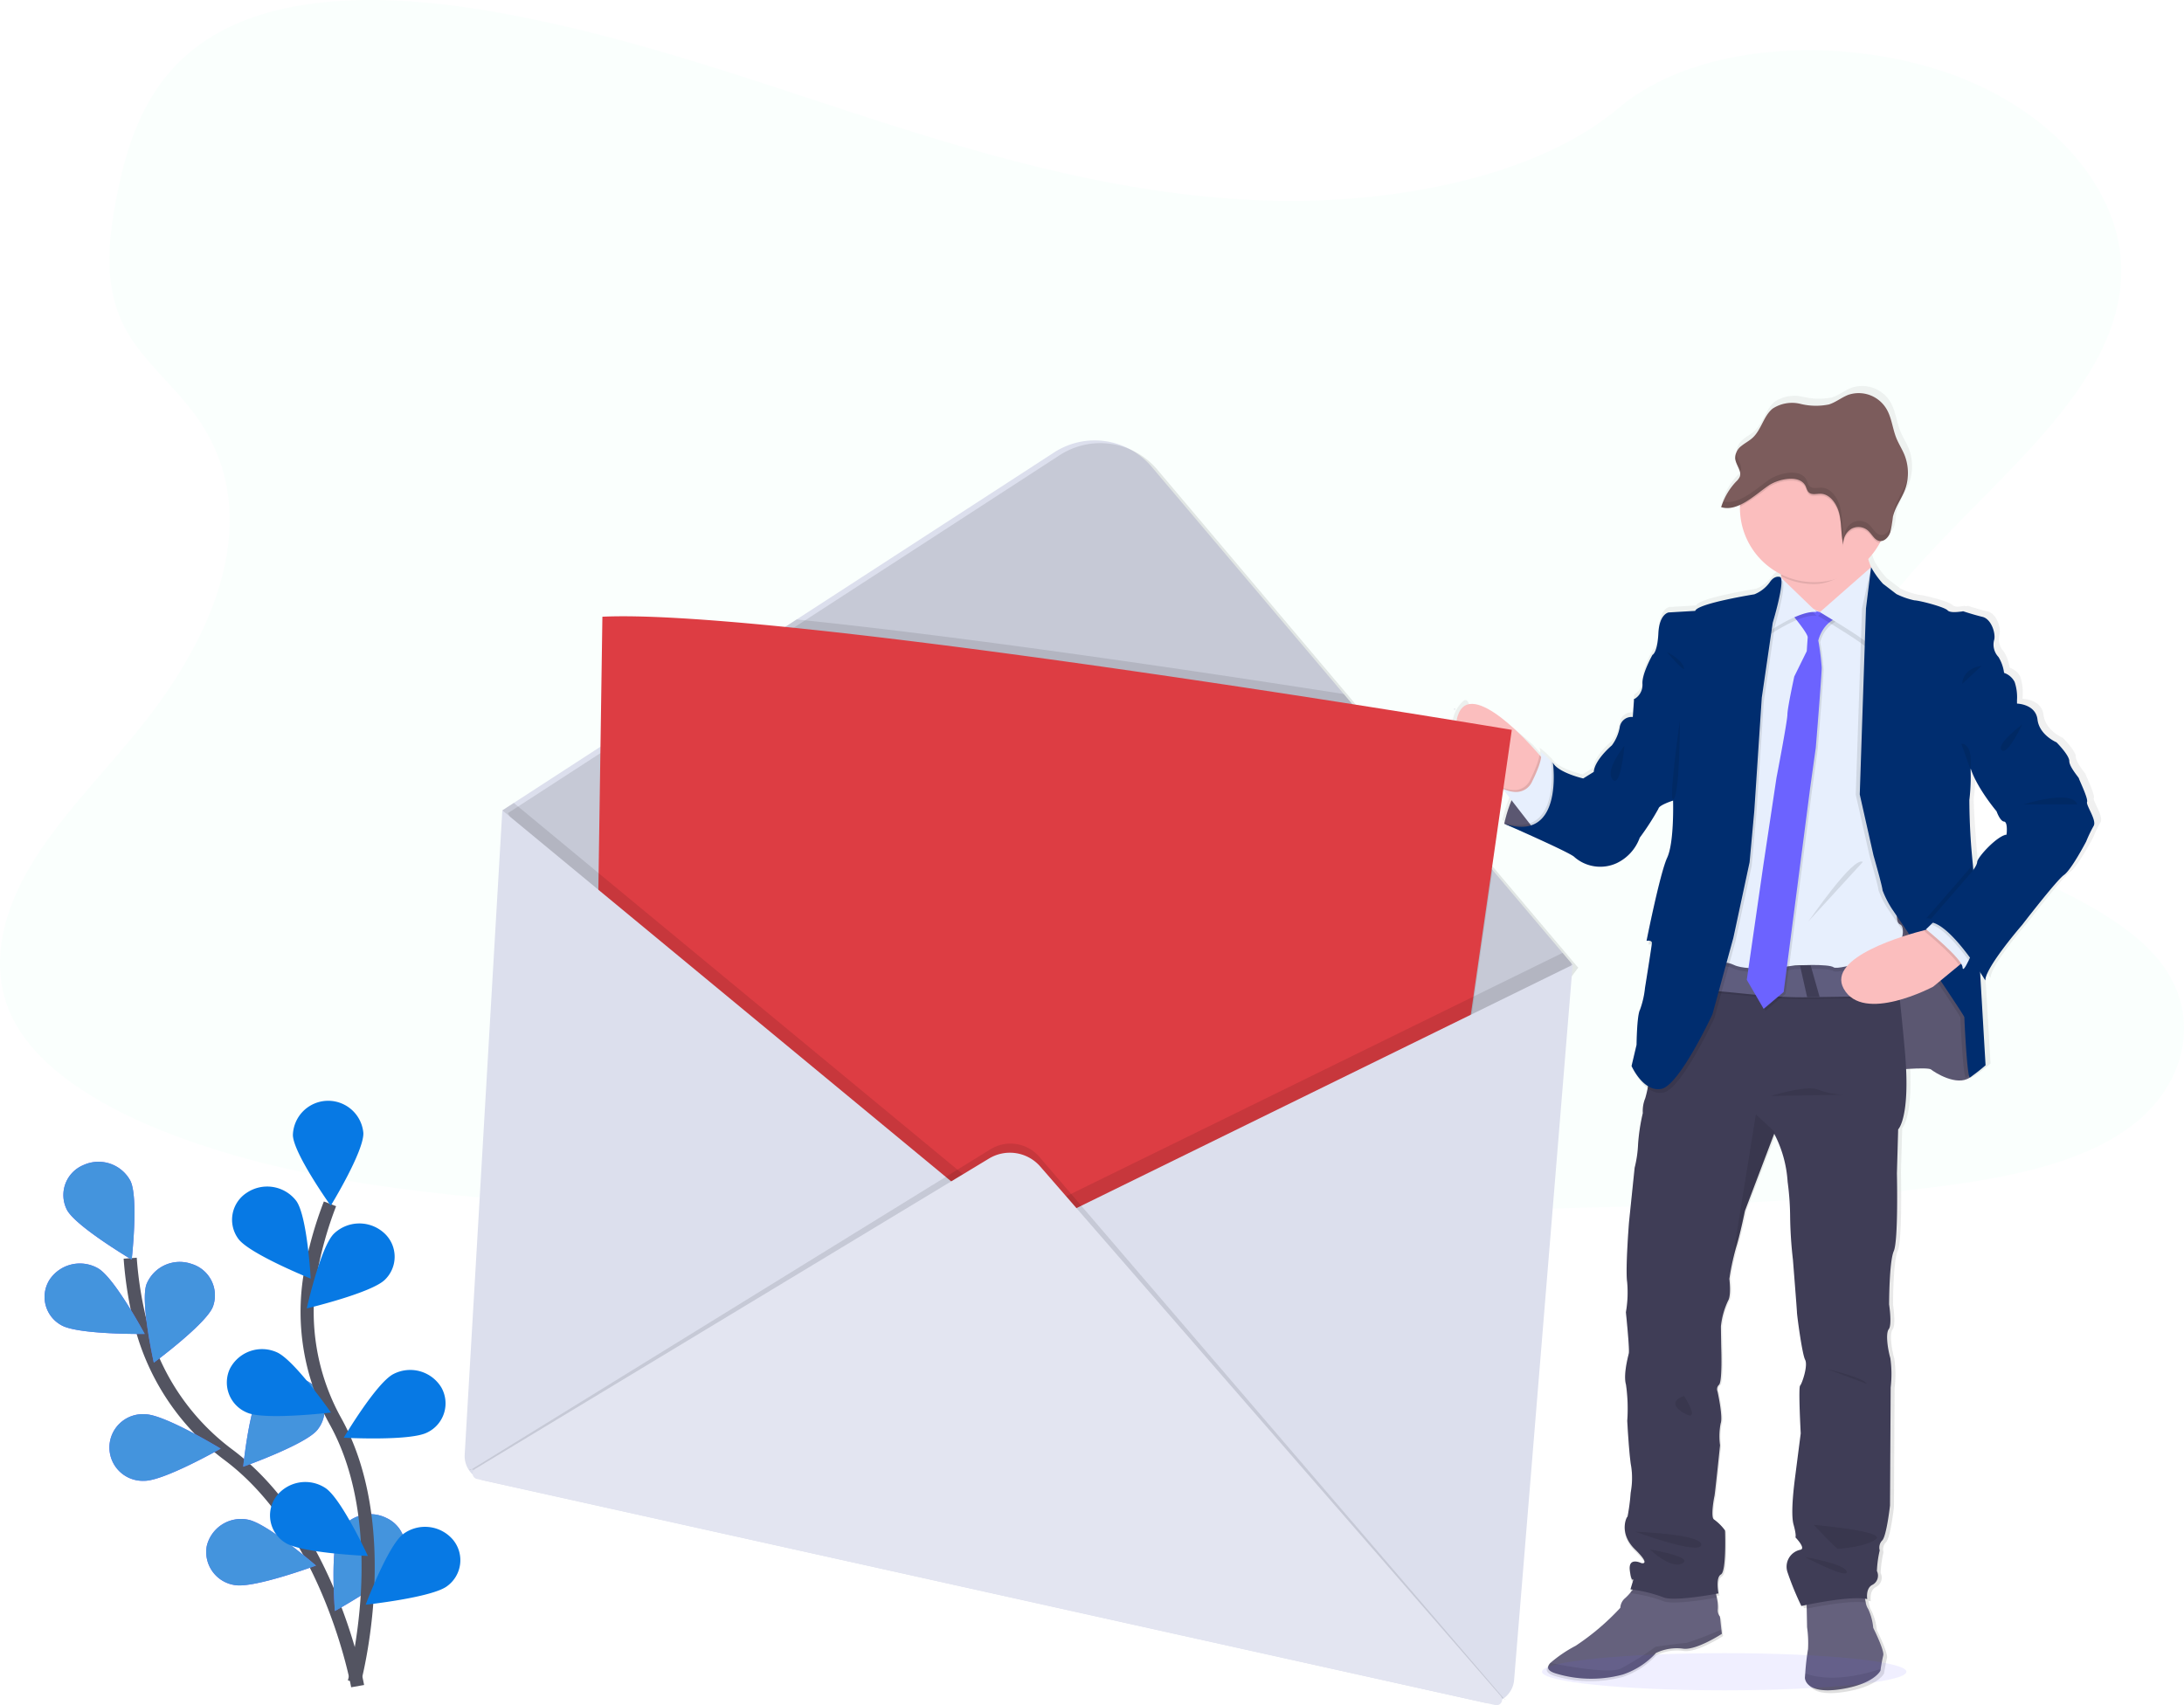 <svg xmlns="http://www.w3.org/2000/svg" xmlns:xlink="http://www.w3.org/1999/xlink" width="332.594" height="259.722" viewBox="0 0 332.594 259.722"><defs><style>.a{fill:#49f4ac;opacity:0.027;}.b{fill:none;stroke:#535461;stroke-miterlimit:10;stroke-width:2px;}.c,.q{fill:#6c63ff;}.d{fill:#4494dd;}.e{fill:#0779e4;}.f{fill:url(#a);}.g{fill:#65617d;}.h,.o,.q{opacity:0.1;}.i{fill:#fbbebe;}.j{fill:#e7effd;}.k{fill:#3f3d56;}.l{fill:#5f5d7e;}.m{fill:#002d6f;}.n{fill:#7c5c5c;}.p{fill:#e6e8ec;}.r{fill:#dcdfed;}.s{fill:#dd3d43;}.t{fill:#e3e5f1;}</style><linearGradient id="a" x1="0.5" y1="1" x2="0.5" gradientUnits="objectBoundingBox"><stop offset="0" stop-color="gray" stop-opacity="0.251"/><stop offset="0.54" stop-color="gray" stop-opacity="0.122"/><stop offset="1" stop-color="gray" stop-opacity="0.102"/></linearGradient></defs><g transform="translate(-5893.331 -8737)"><path class="a" d="M275.782,64.749c-21.323-.614-41.631-6.347-61.01-12.62s-38.617-13.212-59.429-16.535c-13.385-2.137-28.692-2.439-39.478,3.535-10.38,5.749-13.732,15.677-15.535,24.891-1.359,6.929-2.156,14.224,1.562,20.709,2.571,4.5,7.163,8.288,10.332,12.6,11.023,15.011,3.233,33.519-8.716,48.174-5.6,6.874-12.106,13.434-16.432,20.751s-6.318,15.709-2.542,23.165c3.75,7.392,12.688,12.955,22.371,16.866,19.665,7.938,42.839,10.21,65.435,11.5,50.019,2.847,100.308,1.607,150.462.379,18.559-.456,37.2-.919,55.463-3.31,10.139-1.327,20.607-3.432,27.96-8.516,9.346-6.453,11.66-17.383,5.4-25.475-10.5-13.575-39.529-16.946-46.885-31.514-4.043-8.018.109-16.953,5.981-24.389,12.6-15.953,33.716-29.949,34.827-48.184.762-12.534-9.387-25.067-25.083-30.993-16.451-6.212-39.266-5.431-51.42,4.853C316.571,61.221,294.608,65.305,275.782,64.749Z" transform="translate(5810.793 8702.806)"/><path class="b" d="M178.865,695.671s-4.146-23.489-19.533-35.13a35.993,35.993,0,0,1-13.244-19.093,57.606,57.606,0,0,1-1.858-10.959" transform="translate(5768.927 8298.145)"/><path class="c" d="M113.068,592.109c1.285,2.516,9.876,7.61,9.876,7.61s1.08-9.516-.215-12.035a5.513,5.513,0,0,0-7.173-2.349A4.942,4.942,0,0,0,113.068,592.109Z" transform="translate(5790.442 8329.134)"/><path class="c" d="M106.212,642.422c2.539,1.449,12.675,1.321,12.675,1.321s-4.573-8.542-7.1-9.992a5.554,5.554,0,0,0-7.372,1.71A4.907,4.907,0,0,0,106.212,642.422Z" transform="translate(5796.478 8296.43)"/><path class="c" d="M139.677,714.588c2.963.042,11.643-4.9,11.643-4.9s-8.513-5.193-11.48-5.238a5.079,5.079,0,1,0-.164,10.139Z" transform="translate(5775.614 8247.955)"/><path class="c" d="M184.587,764.2c2.912.517,12.354-2.973,12.354-2.973s-7.462-6.485-10.371-6.993a5.359,5.359,0,0,0-6.267,4.049A5.086,5.086,0,0,0,184.587,764.2Z" transform="translate(5744.51 8214.225)"/><path class="c" d="M161.531,639.091c-1.012,2.632-9,8.533-9,8.533s-2.115-9.359-1.1-11.991a5.465,5.465,0,0,1,6.881-3.037A5,5,0,0,1,161.531,639.091Z" transform="translate(5764.227 8296.923)"/><path class="c" d="M209.077,694.674c-1.8,2.227-11.287,5.6-11.287,5.6s.964-9.529,2.751-11.753a5.586,5.586,0,0,1,7.527-.964,4.885,4.885,0,0,1,1.009,7.115Z" transform="translate(5732.58 8260.121)"/><path class="c" d="M250.909,759.249c-1.375,2.481-10.12,7.321-10.12,7.321s-.768-9.542.607-12.023a5.528,5.528,0,0,1,7.247-2.14A4.934,4.934,0,0,1,250.909,759.249Z" transform="translate(5703.545 8215.803)"/><path class="d" d="M113.068,592.109c1.285,2.516,9.876,7.61,9.876,7.61s1.08-9.516-.215-12.035a5.513,5.513,0,0,0-7.173-2.349A4.942,4.942,0,0,0,113.068,592.109Z" transform="translate(5790.442 8329.134)"/><path class="d" d="M106.212,642.422c2.539,1.449,12.675,1.321,12.675,1.321s-4.573-8.542-7.1-9.992a5.554,5.554,0,0,0-7.372,1.71A4.907,4.907,0,0,0,106.212,642.422Z" transform="translate(5796.478 8296.43)"/><path class="d" d="M139.677,714.588c2.963.042,11.643-4.9,11.643-4.9s-8.513-5.193-11.48-5.238a5.079,5.079,0,1,0-.164,10.139Z" transform="translate(5775.614 8247.955)"/><path class="d" d="M184.587,764.2c2.912.517,12.354-2.973,12.354-2.973s-7.462-6.485-10.371-6.993a5.359,5.359,0,0,0-6.267,4.049A5.086,5.086,0,0,0,184.587,764.2Z" transform="translate(5744.51 8214.225)"/><path class="d" d="M161.531,639.091c-1.012,2.632-9,8.533-9,8.533s-2.115-9.359-1.1-11.991a5.465,5.465,0,0,1,6.881-3.037A5,5,0,0,1,161.531,639.091Z" transform="translate(5764.227 8296.923)"/><path class="d" d="M209.077,694.674c-1.8,2.227-11.287,5.6-11.287,5.6s.964-9.529,2.751-11.753a5.586,5.586,0,0,1,7.527-.964,4.885,4.885,0,0,1,1.009,7.115Z" transform="translate(5732.58 8260.121)"/><path class="d" d="M250.909,759.249c-1.375,2.481-10.12,7.321-10.12,7.321s-.768-9.542.607-12.023a5.528,5.528,0,0,1,7.247-2.14A4.934,4.934,0,0,1,250.909,759.249Z" transform="translate(5703.545 8215.803)"/><path class="b" d="M235.2,677.573s6.289-23.062-2.78-39.594a34.325,34.325,0,0,1-3.911-22.522,57.847,57.847,0,0,1,3-10.728" transform="translate(5712.074 8315.627)"/><path class="e" d="M221.323,561.145c.1,2.8,5.762,10.737,5.762,10.737s5.071-8.288,4.968-11.087a5.377,5.377,0,0,0-10.731.35Z" transform="translate(5716.612 8348.764)"/><path class="e" d="M193.461,604.506c1.7,2.295,11.017,6.055,11.017,6.055s-.514-9.558-2.211-11.856a5.576,5.576,0,0,0-7.475-1.257,4.895,4.895,0,0,0-1.33,7.057Z" transform="translate(5736.17 8321.188)"/><path class="e" d="M193.105,683.286c2.693,1.173,12.752-.022,12.752-.022s-5.557-8.009-8.25-9.182a5.506,5.506,0,0,0-7.125,2.478A4.954,4.954,0,0,0,193.105,683.286Z" transform="translate(5737.875 8268.88)"/><path class="e" d="M212.821,745.815c2.446,1.588,12.572,2.009,12.572,2.009s-4.043-8.777-6.485-10.361a5.569,5.569,0,0,0-7.466,1.286,4.894,4.894,0,0,0,1.379,7.067Z" transform="translate(5723.96 8226.164)"/><path class="e" d="M239.791,622.608c-2.057,2.018-11.891,4.361-11.891,4.361s2.086-9.368,4.139-11.386a5.6,5.6,0,0,1,7.594-.141,4.872,4.872,0,0,1,.157,7.167Z" transform="translate(5712.146 8309.317)"/><path class="e" d="M258.14,693c-2.6,1.347-12.72.8-12.72.8s4.959-8.356,7.559-9.693a5.545,5.545,0,0,1,7.289,2.009A4.916,4.916,0,0,1,258.14,693Z" transform="translate(5700.257 8262.18)"/><path class="e" d="M268.215,766.848c-2.324,1.742-12.4,2.822-12.4,2.822s3.394-9.021,5.717-10.763a5.585,5.585,0,0,1,7.543.82,4.882,4.882,0,0,1-.865,7.122Z" transform="translate(5693.199 8211.745)"/><path class="f" d="M868.424,279.819c.193-.527-1.253-3.448-1.253-3.593s-1.494-1.774-1.494-2.684-1.98-2.873-1.98-2.873-2.651-1.1-2.941-3.5-3.178-2.446-3.185-2.446h0s0-.219.019-.55a8.027,8.027,0,0,0-.357-2.8,2.844,2.844,0,0,0-1.642-1.392,6.138,6.138,0,0,0-.868-2.442,2.751,2.751,0,0,1-.678-2.584c.289-.909-.386-3.214-1.787-3.535s-2.989-.861-2.989-.861-.157.029-.386.061l-.193-.061a8.6,8.6,0,0,1-1.016.125,1.237,1.237,0,0,1-.816-.27c-.485-.527-4.393-1.533-5.116-1.533a12.082,12.082,0,0,1-2.8-.964l-2.07-1.581a13.652,13.652,0,0,1-1.816-2.5l-.019-.035h0a8.691,8.691,0,0,1-.437-1.26h0a11.39,11.39,0,0,0,1.793-2.465c.051-.093.1-.19.141-.283a1.155,1.155,0,0,0,.321-.051.4.4,0,0,0,.125-.048,2.105,2.105,0,0,0,1.025-1.224h0a3.126,3.126,0,0,0,.093-.321.193.193,0,0,1,.022-.109.949.949,0,0,0,.045-.219c.013-.074.016-.084.023-.122s.022-.145.032-.219a.469.469,0,0,0,0-.119,1.921,1.921,0,0,1,.035-.273h0a9.713,9.713,0,0,1,.151-1.012h0a18.792,18.792,0,0,1,1.626-3.6h0c.08-.17.154-.347.222-.524s.135-.386.19-.582l.048-.18c.035-.141.068-.286.1-.431a1.352,1.352,0,0,1,.035-.193c.032-.2.061-.4.077-.6a7.449,7.449,0,0,0-.479-3.378c-.363-.9-.9-1.71-1.266-2.61-.556-1.363-.7-2.892-1.379-4.2a5.008,5.008,0,0,0-6.007-2.449c-1.051.389-1.96,1.147-3.024,1.488a10.053,10.053,0,0,1-4.425-.093,5.489,5.489,0,0,0-4.294.742c-1.366,1.109-1.742,3.194-3.024,4.412-.537.511-1.208.839-1.777,1.311a2.892,2.892,0,0,0-.89,1.218.422.422,0,0,1-.032.1c-.01.035-.023.08-.032.122s-.019.1-.026.145a.51.51,0,0,0,0,.1,1.705,1.705,0,0,0,0,.257h0a2.094,2.094,0,0,0,.042.241v.067a1.682,1.682,0,0,0,.061.2.181.181,0,0,0,0,.039c.026.074.055.145.083.219l.048.109.039.09a5.581,5.581,0,0,1,.447,1.112,1.256,1.256,0,0,1-.042.736,2.249,2.249,0,0,1-.537.7,9.962,9.962,0,0,0-2.176,3.487c-.055.148-.109.3-.158.45h0l.068.016a2.738,2.738,0,0,0,.421.093c.08,0,.161.019.244.026a3.776,3.776,0,0,0,.983-.077c.08-.016.164-.035.244-.058a6.064,6.064,0,0,0,.964-.357v.456a11.4,11.4,0,0,0,6.328,10.191,3.053,3.053,0,0,0,.042.321c.013.112.023.174.032.26l-.129-.125s-.871-.431-1.69.813A5.475,5.475,0,0,1,817,247.961s-8.78,1.388-9.117,2.539l-4.1.238s-1.449.193-1.607,3.214-.916,3.307-.916,3.307-1.687,2.97-1.543,4.5a2.519,2.519,0,0,1-1.286,2.3l-.193,2.728a1.851,1.851,0,0,0-2.028,1.629,6.377,6.377,0,0,1-1.205,2.732s-2.655,2.2-2.8,4.072l-1.639,1.006s-3.812-.861-4.679-2.394l-.267-.251a.241.241,0,0,1-.023-.039.088.088,0,0,0,0,.019A12.043,12.043,0,0,0,784,272.154a1.17,1.17,0,0,1,.077.771l-.283-.321-.758-.842s-6.161-5.785-9.779-6.228h0c-.048-.093-.28-1-.9-.434a5.029,5.029,0,0,0-.035,7.392l5.769,5.389.148.109,1.241,1.607c-.209.5-.386.987-.53,1.43a.061.061,0,0,1-.016.042c-.029.1-.061.186-.09.276l-.029.1c-.026.09-.055.18-.08.264s-.029.106-.045.157,0,.061-.026.09c-.135.482-.225.852-.27,1.057l-.321-.1.321.135v.051l-.019.1.3.129c1.69.736,10.127,4.435,10.56,5a6.11,6.11,0,0,0,6.559.909,6.985,6.985,0,0,0,3.535-3.882,40.268,40.268,0,0,0,2.892-4.454c.1-.575,2.269-1.247,2.269-1.247s.193,6.428-.916,8.767-3.185,12.746-3.185,12.746a1.529,1.529,0,0,1,.411-.026c-.077.376-.122.6-.122.6a1.433,1.433,0,0,1,.511,0c-.154,1.183-1.041,6.672-1.041,6.672a13.7,13.7,0,0,1-.771,3.352c-.482.861-.53,5.367-.53,5.367l-.771,3.256a6.287,6.287,0,0,0,.292.562h0a8.355,8.355,0,0,0,2.221,2.87,5.885,5.885,0,0,1-.389,1.491,5.164,5.164,0,0,0-.386,2.3,29.462,29.462,0,0,0-.723,4.743,17.494,17.494,0,0,1-.53,3.641l-.9,8.311s-.578,7.234-.289,9.2a17.523,17.523,0,0,1-.2,4.644s.579,5.7.434,6.325-.868,3.3-.434,4.792a26,26,0,0,1,.2,5.557s.289,5.364.623,7.09a12.306,12.306,0,0,1-.1,3.93,28.95,28.95,0,0,1-.482,3.686c-.161,0-1.4,2.539,1.157,5.033s.964,2.1.964,2.1-2.025-1.006-1.787,1.054c.231,1.96.549,1.449.578,1.395l-.482,1.575.321.048-.28.321a7.488,7.488,0,0,1-.964,1.009,2.109,2.109,0,0,0-.643,1.388,37.6,37.6,0,0,1-6.9,5.846,20.67,20.67,0,0,0-3.921,2.632c-.595.643-.5,1.176.736,1.584a18.913,18.913,0,0,0,10.467.193,12.232,12.232,0,0,0,5.113-3.307,7.344,7.344,0,0,1,4.1-.672c2.028.382,6.077-2.25,6.077-2.25l-.074-.681-.215-1.957a1.539,1.539,0,0,1-.337-1.2,6.208,6.208,0,0,0-.17-1.723c-.032-.19-.071-.379-.106-.556l.37-.067s-.479-2.446.389-2.925.623-6.749.623-6.749a7.6,7.6,0,0,0-1.687-1.674c-.582-.238-.048-3.214.051-3.6s.868-7.809.868-7.809a10.044,10.044,0,0,1,.1-3.352c.386-1.006-.463-4.862-.463-4.862a.889.889,0,0,1,.244-1.054c.533-.575.321-5.7.321-5.7s-.045-2.587-.045-3.259a11.82,11.82,0,0,1,1.109-3.927c.53-.813.193-3.355.193-3.355h0l.029-.19a1.913,1.913,0,0,1,.045-.273l.042-.254a36.2,36.2,0,0,1,.954-4.181c.643-2.012,1.35-5.557,1.35-5.557l4.5-11.7.051-.138a18.385,18.385,0,0,1,2.073,7.392,42.437,42.437,0,0,1,.386,5.415,64.052,64.052,0,0,0,.427,6.534s.627,7.761.627,8.1.771,6.325,1.257,7.234-.485,3.689-.774,3.975.1,7.331.1,7.331-.723,5.557-.868,6.707-.723,5.56-.241,7.282.289,1.964.289,1.964,1.739,1.774.723,1.928a2.651,2.651,0,0,0-1.928,3.493,44.746,44.746,0,0,0,2.124,5.142s.3-.068.8-.167v.569l.058,2.854a18.17,18.17,0,0,1,.145,3.355c-.141.456-.321,2.6-.427,3.725-.035.408-.055.681-.055.681s0,2.539,5.354,1.774,6.318-2.873,6.318-2.873a1.279,1.279,0,0,1,.039-.264c.08-.485.254-1.514.4-2.086.193-.768-1.543-4.216-1.543-4.216a8.744,8.744,0,0,0-.775-2.873,2.546,2.546,0,0,1-.386-1.006c-.045-.193-.083-.4-.116-.591a3.531,3.531,0,0,1,.357.064s-.289-1.678.823-2.2a1.582,1.582,0,0,0,.675-2.108,16.114,16.114,0,0,1,.434-3.162,1.559,1.559,0,0,1,.386-1.53c.678-.675,1.205-5.367,1.205-5.367l.1-18.109a17.34,17.34,0,0,0-.045-4.5c-.386-1.285-.774-3.783-.244-4.454s.048-3.783.048-3.783,0-6.566.726-8.192.482-11.929.482-11.929l.19-6.749s1.578-1.491,1.205-9.265c1.681-.106,3.577-.167,3.857.064.53.434,3.956,2.635,5.981,1.247a27.03,27.03,0,0,0,2.41-1.867l-.848-14.366c.53.8.852,1.334.852,1.334,0-2.012,5.692-8.529,5.692-8.529s5.306-6.849,6.463-7.665,3.426-5.126,3.426-5.126a20.769,20.769,0,0,1,1.16-2.394C869.97,282.647,868.232,280.346,868.424,279.819Zm-12.45,5.026c-1.446.145-4.5,3.452-4.535,4.178a2.916,2.916,0,0,1-.643,1.285c-.022-.289-.048-.585-.071-.884-.341-4.233-.71-9.391-.543-9.892a28.661,28.661,0,0,0,.193-4.74h0l.051-.074c.964,3,3.995,6.55,3.995,6.55s.53,1.533,1.157,1.581S855.974,284.845,855.974,284.845Z" transform="translate(5343.776 8578.714)"/><path class="g" d="M795.34,405.032s1.758-9.224,7.417-9.272l4.136,8.51-2.757,1.9S798.146,406.362,795.34,405.032Z" transform="translate(5327.068 8457.438)"/><path class="h" d="M806.893,404.29l-2.757,1.9a32.5,32.5,0,0,1-7.231-.607,8.649,8.649,0,0,1-1.565-.534.527.527,0,0,1,.032-.148v-.035a20.809,20.809,0,0,1,1.07-3.387c.177-.415.373-.842.585-1.269a8.59,8.59,0,0,1,3.587-3.93,4.874,4.874,0,0,1,1.886-.492h.251l.09.19,1.4,2.873Z" transform="translate(5327.068 8457.418)"/><path class="g" d="M968.323,485.758s5.945-.569,6.466-.141,3.9,2.613,5.9,1.234.665-6.18.665-6.37-.19-6.99-.19-6.99l-3.567-4.8-4.467-8.414L964,459.37l.238,13.363-.048,6.845Z" transform="translate(5212.611 8414.271)"/><path class="h" d="M968.323,485.758s5.945-.569,6.466-.141,3.9,2.613,5.9,1.234.665-6.18.665-6.37-.19-6.99-.19-6.99l-3.567-4.8-4.467-8.414L964,459.37l.238,13.363-.048,6.845Z" transform="translate(5212.611 8414.271)"/><path class="i" d="M786.109,376.525s-.476,5.8-4.088,5.894c0,0-1.025-.617-2.4-1.645-3.175-2.375-8.211-6.942-6.82-11.19,2-6.084,11.695,5.142,11.695,5.142l.742.836Z" transform="translate(5342.527 8476.429)"/><path class="h" d="M800.367,392.964s-.476,5.8-4.088,5.894c0,0-1.025-.617-2.4-1.645l-.305-.4a4.752,4.752,0,0,0,1.98.534,2.677,2.677,0,0,0,2.571-1.629,20.425,20.425,0,0,0,1-2.3,6.71,6.71,0,0,0,.373-1.42Z" transform="translate(5328.269 8459.99)"/><path class="j" d="M799.4,402.427l-.813-1.048-2.738-3.535-1.395-1.8a4.7,4.7,0,0,0,1.98.533A2.648,2.648,0,0,0,799,394.949a20.76,20.76,0,0,0,1-2.3c.45-1.285.443-1.928.283-2.163a13.418,13.418,0,0,1,1.571,1.395l.019.019.264.247.1.193,1.379,2.754v.116C803.747,396.089,804.213,401.64,799.4,402.427Z" transform="translate(5327.672 8461.043)"/><path class="g" d="M842.576,792.515s-3.995,2.616-5.99,2.25a7.316,7.316,0,0,0-4.043.668,12.045,12.045,0,0,1-5.042,3.281,18.435,18.435,0,0,1-10.313-.193c-1.215-.4-1.314-.926-.729-1.572a20.322,20.322,0,0,1,3.856-2.613,37.29,37.29,0,0,0,6.8-5.785,2.034,2.034,0,0,1,.62-1.375,7.406,7.406,0,0,0,.964-1c.511-.6.99-1.234.99-1.234l11.75.341s.2.845.357,1.71a6.193,6.193,0,0,1,.164,1.713,1.549,1.549,0,0,0,.321,1.186l.212,1.928Z" transform="translate(5312.972 8193.332)"/><path class="g" d="M949.743,797.635c-.141.569-.321,1.588-.389,2.066l-.042.263s-.964,2.092-6.225,2.854-5.277-1.761-5.277-1.761.019-.27.051-.678a36.912,36.912,0,0,1,.424-3.7,17.1,17.1,0,0,0-.145-3.329l-.055-2.831-.042-1.967,8.751-.906a15.871,15.871,0,0,0,.283,1.948,2.492,2.492,0,0,0,.382,1,8.773,8.773,0,0,1,.758,2.854S949.932,796.873,949.743,797.635Z" transform="translate(5230.384 8191.492)"/><path class="h" d="M867.9,785.193s.2.845.357,1.71c-1.27.235-6.816,1.2-8.2.524a21.726,21.726,0,0,0-4.946-1.189l.055-.193c.511-.6.99-1.234.99-1.234Z" transform="translate(5286.507 8193.42)"/><path class="h" d="M947.56,789.6c-2.218-.376-7.07.534-9,.926l-.042-1.967,8.751-.906A15.9,15.9,0,0,0,947.56,789.6Z" transform="translate(5229.902 8191.492)"/><path class="k" d="M894.071,508.6l-.19,6.7s.238,10.223-.476,11.839-.713,8.131-.713,8.131.476,3.088-.048,3.754-.141,3.137.238,4.422a17.458,17.458,0,0,1,.048,4.47l-.1,17.971s-.521,4.657-1.189,5.325a1.558,1.558,0,0,0-.379,1.52,16.2,16.2,0,0,0-.427,3.14,1.575,1.575,0,0,1-.665,2.089c-1.093.521-.81,2.189-.81,2.189-2.613-.62-10.03,1.048-10.03,1.048a44.618,44.618,0,0,1-2.092-5.091,2.632,2.632,0,0,1,1.9-3.468c1-.145-.713-1.9-.713-1.9s.19-.238-.286-1.948.093-6.106.238-7.231.855-6.656.855-6.656-.379-6.987-.093-7.273,1.234-3.043.762-3.946-1.24-6.845-1.24-7.18-.614-8.034-.614-8.034a63.808,63.808,0,0,1-.427-6.514,41.875,41.875,0,0,0-.382-5.37,18.218,18.218,0,0,0-2.044-7.324l-.051.138-4.406,11.608s-.713,3.516-1.331,5.512a36.053,36.053,0,0,0-.929,4.13l-.042.254a1.607,1.607,0,0,1-.042.267l-.029.193h0s.321,2.52-.193,3.33a12.033,12.033,0,0,0-1.093,3.9c0,.665.048,3.233.048,3.233s.19,5.087-.321,5.659a.912.912,0,0,0-.241,1.044s.855,3.857.476,4.85a10.042,10.042,0,0,0-.093,3.326s-.762,7.372-.855,7.752-.62,3.329-.048,3.567a7.574,7.574,0,0,1,1.661,1.661s.241,6.231-.617,6.7-.382,2.892-.382,2.892-6.89,1.331-8.459.569a21.692,21.692,0,0,0-4.946-1.189l.472-1.562c-.029.055-.344.562-.569-1.385-.235-2.044,1.761-1.048,1.761-1.048s1.568.382-.964-2.089-1.286-4.994-1.141-4.994a31.644,31.644,0,0,0,.479-3.657,12.172,12.172,0,0,0,.093-3.9c-.334-1.713-.617-7.038-.617-7.038a25.9,25.9,0,0,0-.19-5.512c-.427-1.472.283-4.139.427-4.756s-.443-6.26-.443-6.26a17.552,17.552,0,0,0,.19-4.609c-.286-1.948.286-9.13.286-9.13l.855-8.272a17.626,17.626,0,0,0,.524-3.616,29.54,29.54,0,0,1,.717-4.7,5.141,5.141,0,0,1,.379-2.282,17.607,17.607,0,0,0,.665-4.088L860.8,489.3l2.25-9.224,30.187-.286s.112.8.3,2.25.44,3.6.726,6.26c.264,2.414.553,5.251.832,8.41C896,506.8,894.071,508.6,894.071,508.6Z" transform="translate(5288.325 8400.414)"/><path class="i" d="M939.379,293.99l-7.038,7.514s-9.031-3.615-8.079-4.85c.366-.479.321-1.989.1-3.654-.321-2.635-1.048-5.666-1.048-5.666s15.783-2.571,14.462.093a4.364,4.364,0,0,0-.1,3.159A11.892,11.892,0,0,0,939.379,293.99Z" transform="translate(5240.225 8531.775)"/><path class="h" d="M937.762,287.443c-.485.964-.717,1.067-.415,2.118-2.063,2.208-4.689,4.631-7.954,4.631a11.267,11.267,0,0,1-5.036-1.179c-.321-2.635-1.048-5.666-1.048-5.666S939.093,284.775,937.762,287.443Z" transform="translate(5240.225 8531.768)"/><path class="i" d="M929.661,250.825a11.318,11.318,0,1,1-22.636,0c0-.055,0-.109,0-.161a11.316,11.316,0,0,1,22.631.161Z" transform="translate(5251.276 8563.528)"/><path class="h" d="M915.351,493.947c-1.5,0-6.489.055-12.068.141h-.068l-1.841.032h-.058c-6.614.106-13.135-1.186-15.747-.942-5.56.521,2-5.142,2-5.142a46.525,46.525,0,0,0,12.672,1.286l1.607-.084c5.052-.286,10.133-.762,12.788-1.559C914.811,489.152,915.065,491.289,915.351,493.947Z" transform="translate(5267.222 8395.06)"/><path class="l" d="M915.351,493.064c-1.5,0-6.489.055-12.068.141h-.068l-1.841.032h-.058c-6.614.106-13.135-1.186-15.747-.942-5.56.524,2-5.142,2-5.142a46.527,46.527,0,0,0,12.672,1.285l1.607-.084c5.052-.286,10.133-.762,12.788-1.555C914.811,488.272,915.065,490.4,915.351,493.064Z" transform="translate(5267.222 8395.656)"/><path class="h" d="M900.057,316.55l-8.748,4.091-6.749,52.2s3.991-1.806,6.276-.665,9.32.1,9.32.1,5.142-.286,5.9.286,9.693-2.391,9.693-2.391,1.607-3.612.379-4.178.392-6.174.392-6.174l-.771-37.656-1.523-4.85-4.088-2.471-4.178,3.326-2,.286Z" transform="translate(5266.521 8512.353)"/><path class="j" d="M900.057,314.773l-8.748,4.088-6.749,52.2s3.991-1.806,6.276-.665,9.32.093,9.32.093,5.142-.283,5.9.286,9.7-2.378,9.7-2.378,1.607-3.612.379-4.178.386-6.19.386-6.19l-.771-37.652-1.523-4.846-4.088-2.475-4.178,3.329-2,.286Z" transform="translate(5266.521 8513.561)"/><path class="h" d="M917.964,324.281s2.52,3,2.475,3.615-.145,2.092-.145,2.092l-1.9,3.857s-1.044,4.8-1.044,5.8-1.665,9.641-1.665,9.641l-2,13.315-2.52,17.451,2.571,4.419,3.04-2.571,4.043-31.1.855-6.132s.9-11.03.9-12.17a39,39,0,0,0-.521-4.136,4.9,4.9,0,0,1,3.185-3.535c2.568-.681-.19-.145-.19-.145l-1.475-1.186-1.286.521S918.725,322.95,917.964,324.281Z" transform="translate(5248.47 8506.476)"/><path class="c" d="M917.087,323.442s2.523,3,2.474,3.612-.145,2.092-.145,2.092l-1.9,3.857s-1.048,4.8-1.048,5.8-1.665,9.641-1.665,9.641l-2,13.311-2.52,17.451,2.571,4.422,3.043-2.571,4.04-31.093.858-6.129s.9-11.03.9-12.171a39,39,0,0,0-.521-4.136s.617-2.854,3.185-3.519-.19-.141-.19-.141L922.7,322.68l-1.286.524S917.849,322.108,917.087,323.442Z" transform="translate(5249.06 8507.032)"/><path class="h" d="M922.253,309.51s-.382.286-.476,2.189a37.882,37.882,0,0,1-1.427,6.18s4.946-3.423,7.417-3.043Z" transform="translate(5242.233 8515.97)"/><path class="j" d="M922.253,307.74s-.382.283-.476,2.185a37.882,37.882,0,0,1-1.427,6.18s4.946-3.423,7.417-3.04Z" transform="translate(5242.233 8517.171)"/><path class="h" d="M951.8,304.78l-7.8,6.845s6.562,3.9,7.417,4.85,1.71-9.32,1.71-9.32Z" transform="translate(5226.184 8519.18)"/><path class="j" d="M952.707,303l-7.8,6.849s6.559,3.9,7.421,4.85,1.71-9.32,1.71-9.32Z" transform="translate(5225.566 8520.388)"/><path class="h" d="M879.3,309.359s-.855-.427-1.661.81a5.4,5.4,0,0,1-2.33,1.806s-8.655,1.379-9,2.52l-4.043.238s-1.427.19-1.568,3.185-.9,3.281-.9,3.281-1.665,2.947-1.52,4.467a2.5,2.5,0,0,1-1.285,2.285l5.942,15.452s.193,6.37-.9,8.7-3.137,12.646-3.137,12.646.855-.19.807.379-1.016,6.8-1.016,6.8a13.726,13.726,0,0,1-.762,3.329c-.476.858-.524,5.322-.524,5.322l-.758,3.233s1.806,4.043,4.563,3.471,7.748-11.361,7.748-11.361l3.188-11.65,2.471-11.505.714-7.8,1.141-17.258L878.13,316.3S879.969,310.16,879.3,309.359Z" transform="translate(5285.468 8516.12)"/><path class="m" d="M878.352,307.589s-.858-.427-1.665.807a5.371,5.371,0,0,1-2.33,1.806s-8.651,1.379-9,2.52l-4.043.238s-1.424.193-1.568,3.188-.9,3.278-.9,3.278-1.665,2.95-1.52,4.47a2.492,2.492,0,0,1-1.286,2.282l5.945,15.452s.19,6.37-.9,8.7-3.14,12.649-3.14,12.649.855-.193.81.379-1.048,6.8-1.048,6.8a13.689,13.689,0,0,1-.762,3.329c-.476.855-.521,5.325-.521,5.325l-.762,3.233s1.806,4.04,4.563,3.471,7.758-11.364,7.758-11.364l3.185-11.647L873.638,351l.714-7.8,1.141-17.258,1.665-11.409S879.018,308.4,878.352,307.589Z" transform="translate(5286.133 8517.322)"/><path class="h" d="M806.283,403.666l-2.757,1.9a32.5,32.5,0,0,1-7.231-.607l-1.533-.681-.321-.135.321.1a6.273,6.273,0,0,0,3.808.135c3.9-1.314,3.471-7.758,3.32-9.214a1.223,1.223,0,0,0-.032-.276.085.085,0,0,1,0-.019l.022.039a2.137,2.137,0,0,0,.18.251c.055.061.113.125.174.186h0l1.379,2.754v.116Z" transform="translate(5327.679 8458.043)"/><path class="m" d="M816.442,364.4l-1.334.379-.19,2.709a1.823,1.823,0,0,0-2,1.607,6.616,6.616,0,0,1-1.189,2.712s-2.616,2.185-2.757,4.04l-1.607,1s-3.757-.858-4.612-2.378c0,0,1.713,12.267-7.417,9.272,0,0,10.223,4.467,10.7,5.087a5.987,5.987,0,0,0,6.466.9,6.86,6.86,0,0,0,3.471-3.857,40.274,40.274,0,0,0,2.851-4.422c.093-.566,2.25-1.237,2.25-1.237l4.088-9.889Z" transform="translate(5327.068 8478.72)"/><path class="h" d="M962.858,309.276,964.236,303a7.371,7.371,0,0,0,1.237,2.52l2.044,1.572a11.894,11.894,0,0,0,2.757.948c.713,0,4.564,1,5.039,1.523s2.378.141,2.378.141,1.568.524,2.947.855,2.044,2.616,1.758,3.535a2.741,2.741,0,0,0,.665,2.571,6.118,6.118,0,0,1,.858,2.426,2.783,2.783,0,0,1,1.607,1.379,9.467,9.467,0,0,1,.321,3.326l-7.07,9.985a29.289,29.289,0,0,1-.19,4.708c-.283.852,1,15.4,1,15.4L981.06,378.9a26.442,26.442,0,0,1-2.378,1.854c-.427.19-.855-8.841-.855-9.175s-10.981-16.451-10.981-16.451a14.824,14.824,0,0,1-1.475-2.892c0-.517-1.379-5.325-1.379-5.325l-2.092-9.272Z" transform="translate(5214.036 8520.388)"/><path class="m" d="M987.746,323.247v.546l-7.07,9.963h0a29.177,29.177,0,0,1-.186,4.7,97.9,97.9,0,0,0,.534,9.818c.238,3.031.463,5.586.463,5.586l.627,10.605.845,14.4a26.317,26.317,0,0,1-2.375,1.854c-.427.19-.855-8.841-.855-9.175S968.743,355.1,968.743,355.1a15.013,15.013,0,0,1-1.475-2.892c0-.511-1.379-5.325-1.379-5.325l-2.089-9.272.948-28.336.778-6.273a13.744,13.744,0,0,0,1.806,2.52l2.044,1.568a11.763,11.763,0,0,0,2.757.964c.713,0,4.567,1,5.042,1.52s2.375.141,2.375.141,1.568.524,2.947.855,2.047,2.616,1.761,3.535a2.735,2.735,0,0,0,.665,2.571,6.125,6.125,0,0,1,.855,2.423,2.8,2.8,0,0,1,1.607,1.382A7.3,7.3,0,0,1,987.746,323.247Z" transform="translate(5212.747 8520.388)"/><path class="h" d="M857.48,760.14c.235,0,10.22.379,10.03,2S857.48,760.14,857.48,760.14Z" transform="translate(5284.898 8210.161)"/><path class="h" d="M864.43,768.57s6.7,1.093,4.943,2.092S864.43,768.57,864.43,768.57Z" transform="translate(5280.182 8204.44)"/><path class="h" d="M942,756.88s11.126.964,9.461,2.189-5.611,1.424-5.785,1.472S942,756.88,942,756.88Z" transform="translate(5227.541 8212.374)"/><path class="h" d="M937.81,772.12s6.18,1.044,6.37,2.25S937.81,772.12,937.81,772.12Z" transform="translate(5230.384 8202.031)"/><path class="h" d="M948.46,683.06s5.656,1.331,5.99,2.25Z" transform="translate(5223.157 8262.47)"/><path class="h" d="M877.725,695.78s-2.947.855-.093,2.571S877.725,695.78,877.725,695.78Z" transform="translate(5272.067 8253.838)"/><path class="h" d="M921.24,551.177c.321,0,5.515-1.71,7.321-.964a12.046,12.046,0,0,0,4.04.768Z" transform="translate(5241.629 8352.751)"/><path class="h" d="M909.1,564.953l-.051.472-4.419,11.608s-.713,3.516-1.331,5.512a36.043,36.043,0,0,0-.929,4.13l3.924-24.335Z" transform="translate(5254.435 8344.394)"/><path class="k" d="M938.5,496.5l-1.841.032H936.6l-1.08-4.792,1.607-.087Z" transform="translate(5231.938 8392.365)"/><path class="i" d="M974.167,479.013l-1.186.964-3.95,3.256s-10.7,5.708-13.646.286c-2.6-4.776,9.532-8.185,12.453-8.928.4-.1.62-.151.62-.151Z" transform="translate(5218.703 8404.044)"/><path class="h" d="M872.42,343.24s2.092.964,2.571,2.282S872.42,343.24,872.42,343.24Z" transform="translate(5274.76 8493.08)"/><path class="h" d="M847.861,387.62s-3.043,3.709-1.806,5.142S847.861,387.62,847.861,387.62Z" transform="translate(5292.852 8462.963)"/><path class="h" d="M1015.317,349.75s-2.854.286-2.947,2.757Z" transform="translate(5179.786 8488.662)"/><path class="h" d="M939.29,451.674c.283-.286,6.845-9.985,8.356-9.127Z" transform="translate(5229.38 8425.725)"/><path class="h" d="M929.664,250.825a11.248,11.248,0,0,1-1.34,5.341l-.083-.016c-.717-.151-1.09-.987-1.639-1.507a2.227,2.227,0,0,0-2.571-.36,2.613,2.613,0,0,0-1.26,2.439c-.363-1.523-.247-3.14-.6-4.666s-1.417-3.069-2.876-3.095c-.643,0-1.359.228-1.816-.241-.273-.283-.321-.73-.533-1.077-1.041-1.684-4.213-.832-5.508.032a33.718,33.718,0,0,1-4.406,2.989,11.316,11.316,0,1,1,22.631.161Z" transform="translate(5251.272 8563.528)"/><path class="n" d="M910.915,234.473c.206.344.26.791.533,1.073.453.472,1.189.228,1.816.241,1.459.026,2.523,1.568,2.876,3.095s.238,3.143.6,4.666A2.606,2.606,0,0,1,918,241.11a2.227,2.227,0,0,1,2.571.36c.55.521.922,1.356,1.639,1.507s1.408-.537,1.668-1.285a20.387,20.387,0,0,0,.411-2.369c.321-1.482,1.286-2.7,1.825-4.11a7.446,7.446,0,0,0-.048-5.309c-.357-.893-.887-1.7-1.25-2.587-.546-1.356-.688-2.892-1.356-4.178a4.924,4.924,0,0,0-5.923-2.43c-1.032.386-1.928,1.138-2.979,1.475a9.812,9.812,0,0,1-4.361-.09,5.4,5.4,0,0,0-4.233.733c-1.347,1.1-1.713,3.172-2.979,4.38-.53.508-1.189.832-1.748,1.285a2.315,2.315,0,0,0-.964,1.928c.084.983,1.048,1.877.691,2.79a2.25,2.25,0,0,1-.527.7,9.94,9.94,0,0,0-2.3,3.914c2.542.8,5.3-2.009,7.289-3.336C906.7,233.641,909.873,232.786,910.915,234.473Z" transform="translate(5257.305 8576.416)"/><path class="h" d="M1000.834,479.013l-1.186.964c-1.044-1.735-5.328-5.206-5.328-5.206l.186-.18c.4-.1.62-.151.62-.151Z" transform="translate(5192.035 8404.044)"/><path class="j" d="M1002.579,474.056s-.427,1.06-.865,1.973-.919,1.748-.942,1.07c-.048-1.331-5.563-5.8-5.563-5.8l.749-.726.865-.842Z" transform="translate(5191.431 8407.24)"/><path class="h" d="M1002.864,449.5l.627,10.605c-1.478-2.3-5.534-8.185-8.14-8l6.315-7.266a8.608,8.608,0,0,0,.726-.929C1002.629,446.941,1002.864,449.5,1002.864,449.5Z" transform="translate(5191.336 8424.763)"/><path class="h" d="M1004.16,474.042s-.427,1.06-.865,1.973c-1.658-2.272-3.937-4.956-5.756-5.463l.865-.842Z" transform="translate(5189.85 8407.254)"/><path class="m" d="M1008.011,363.51l1.713,1.331s2.851.048,3.137,2.426,2.892,3.471,2.892,3.471,1.948,1.948,1.948,2.851,1.475,2.52,1.475,2.664,1.427,3.043,1.234,3.564,1.523,2.806,1,3.66a21.114,21.114,0,0,0-1.141,2.378s-2.233,4.281-3.374,5.087-6.373,7.607-6.373,7.607-5.608,6.466-5.608,8.462c0,0-5.463-9.127-8.7-8.889l6.325-7.276s1.093-1.186,1.141-1.9,3.043-3.995,4.47-4.136c0,0,.234-1.951-.382-2s-1.141-1.568-1.141-1.568-4.178-4.943-4.233-8.083S1008.011,363.51,1008.011,363.51Z" transform="translate(5190.753 8479.324)"/><path class="h" d="M1033.893,377.56s-3.991,2.95-3.137,3.9S1033.893,377.56,1033.893,377.56Z" transform="translate(5167.39 8469.789)"/><path class="h" d="M1041.36,413.208s7.417-2.378,8.179,0Z" transform="translate(5160.113 8446.315)"/><path class="h" d="M842.576,807.126s-3.995,2.616-5.99,2.25a7.316,7.316,0,0,0-4.043.668,12.045,12.045,0,0,1-5.042,3.281,18.435,18.435,0,0,1-10.313-.193c-1.215-.4-1.314-.926-.729-1.572,2.793.556,9.031,1.665,10.711.858a44.694,44.694,0,0,0,5.325-3.329s4.091-.569,4.66-.569a51.78,51.78,0,0,0,5.348-2.05Z" transform="translate(5312.972 8178.721)"/><path class="h" d="M949.354,825.15l-.042.263s-.964,2.092-6.225,2.854-5.277-1.761-5.277-1.761.019-.27.051-.678C939.532,826.461,943.177,827.168,949.354,825.15Z" transform="translate(5230.384 8166.044)"/><path class="h" d="M876.05,375.79s0,10.84-.929,11.91S876.05,375.79,876.05,375.79Z" transform="translate(5273.103 8470.99)"/><path class="h" d="M1011.92,386.66l1.379,3.876S1013.848,386.731,1011.92,386.66Z" transform="translate(5180.092 8463.614)"/><g class="o" transform="translate(6155.423 8805.991)"><path d="M905.545,251.6c.347-.893-.566-1.768-.685-2.725a1.788,1.788,0,0,0-.151.861,17.168,17.168,0,0,0,.733,2.06A1.3,1.3,0,0,0,905.545,251.6Z" transform="translate(-902.573 -248.87)"/><path d="M916.822,268.171c-.341-1.5-.241-3.085-.588-4.586s-1.417-3.069-2.873-3.095c-.643,0-1.363.231-1.816-.238-.276-.283-.321-.733-.537-1.077-1.041-1.687-4.21-.832-5.508.032-1.928,1.286-4.615,3.995-7.109,3.384-.119.286-.228.578-.321.877,2.542.8,5.3-2.009,7.289-3.336,1.285-.861,4.467-1.716,5.508-.029.206.344.26.791.534,1.073.453.472,1.189.228,1.816.241,1.459.026,2.523,1.568,2.876,3.095s.238,3.143.6,4.666A2.623,2.623,0,0,1,916.822,268.171Z" transform="translate(-898.07 -255.206)"/><path d="M963.585,281.911c-.257.752-.935,1.446-1.668,1.285s-1.089-.987-1.636-1.51a2.25,2.25,0,0,0-2.571-.357,2.59,2.59,0,0,0-1.263,2.3,2.494,2.494,0,0,1,1.122-1.376,2.227,2.227,0,0,1,2.571.36c.55.521.922,1.356,1.639,1.507s1.408-.537,1.668-1.286a6.493,6.493,0,0,0,.26-1.366A3.549,3.549,0,0,1,963.585,281.911Z" transform="translate(-937.686 -270.727)"/><path d="M981.474,261.3c-.534,1.411-1.5,2.626-1.825,4.11-.064.3-.1.6-.138.913.321-1.478,1.286-2.69,1.822-4.1a7.328,7.328,0,0,0,.44-1.97A7.2,7.2,0,0,1,981.474,261.3Z" transform="translate(-953.337 -256.6)"/></g><circle class="p" cx="0.116" cy="0.116" r="0.116" transform="translate(6114.737 8844.891)"/><ellipse class="q" cx="27.748" cy="2.831" rx="27.748" ry="2.831" transform="translate(6128.157 8988.79)"/><path class="r" d="M404.613,244.739,320.57,299.263l54.846,98.919a3.827,3.827,0,0,0,2.442,1.864l49.694,12.122a3.831,3.831,0,0,0,4.351-2.06l24.65-51.211,27.015-36.113L419.461,246.94A11.361,11.361,0,0,0,404.613,244.739Z" transform="translate(5649.258 8561.163)"/><path class="h" d="M486.222,324.1l-.238.321-15.825,21.156-.286.382-10.666,14.259-21.082,43.807-.591,1.224-2.976,6.18a3.831,3.831,0,0,1-4.358,2.06l-49.694-12.129a3.821,3.821,0,0,1-2.442-1.864l-4.779-8.6-.858-1.549-34.493-62.238-.3-.53-14.417-26,1.742-1.131,13.205-8.565.305-.2,27.809-18.042,1.755-1.138,39.224-25.45a11.357,11.357,0,0,1,14.854,2.2l29.245,34.612,1.285,1.543,21.227,25.112.116.138,10.673,12.624L486,323.876Z" transform="translate(5647.46 8560.271)"/><path class="h" d="M500.723,365.934l-2.59,18-.781,5.431-.447,11.569-.035.9-2.324,60.451a3.834,3.834,0,0,1-4.663,3.59l-25.048-5.592-.27-.061-64.24-14.337-1.179-.263-35.316-7.887.81-54.351.026-1.816.244-16.451.27-18.158,27.809-18.042,1.755-1.138c25.794,2.645,60.1,7.732,83.336,11.361l1.285,1.543L500.575,365.8Z" transform="translate(5619.901 8503.571)"/><path class="s" d="M502.979,343.577l-3.05,21.211-2.8,19.424-.781,5.418-.447,11.57-2.359,61.354a3.834,3.834,0,0,1-4.663,3.59l-25.318-5.653-64.24-14.337L362.83,438l.836-56.167.244-16.451.286-19.244.292-19.794c6.035-.286,15.966.36,27.821,1.552,26.546,2.664,62.733,8.054,86.392,11.766C493.19,341.938,502.979,343.577,502.979,343.577Z" transform="translate(5620.58 8504.589)"/><path class="h" d="M482.046,437.564l-13.585,6.662-69.33,34-63.893-52.805L322.322,414.73l-1.742,1.131,14.417,26-.836,56.167,36.5,8.15,4.769,8.6a3.821,3.821,0,0,0,2.442,1.864l49.694,12.122a3.831,3.831,0,0,0,4.348-2.06l2.976-6.18L460.2,526.18a3.834,3.834,0,0,0,4.663-3.59l2.359-61.354L483.338,439.7l.045-.543Z" transform="translate(5649.251 8444.565)"/><path class="r" d="M308.456,418.25l-5.73,98.126a3.831,3.831,0,0,0,2.992,3.963L457.9,554.131a3.831,3.831,0,0,0,4.637-3.429l8.918-108.93L387.01,483.187Z" transform="translate(5661.372 8442.176)"/><path class="h" d="M305.332,625.8l79.058-48.775a5.8,5.8,0,0,1,7.392,1.157l70.76,82.526c.257.3.382.084,0,0L305.332,625.8C304.883,625.7,304.94,626.033,305.332,625.8Z" transform="translate(5659.813 8335)"/><path class="t" d="M306.894,628.648l78.242-47.265a6.135,6.135,0,0,1,7.8,1.228l70.121,80.643a.845.845,0,0,1-.82,1.379L307.148,630.194a.842.842,0,0,1-.254-1.546Z" transform="translate(5658.818 8332.069)"/></g></svg>